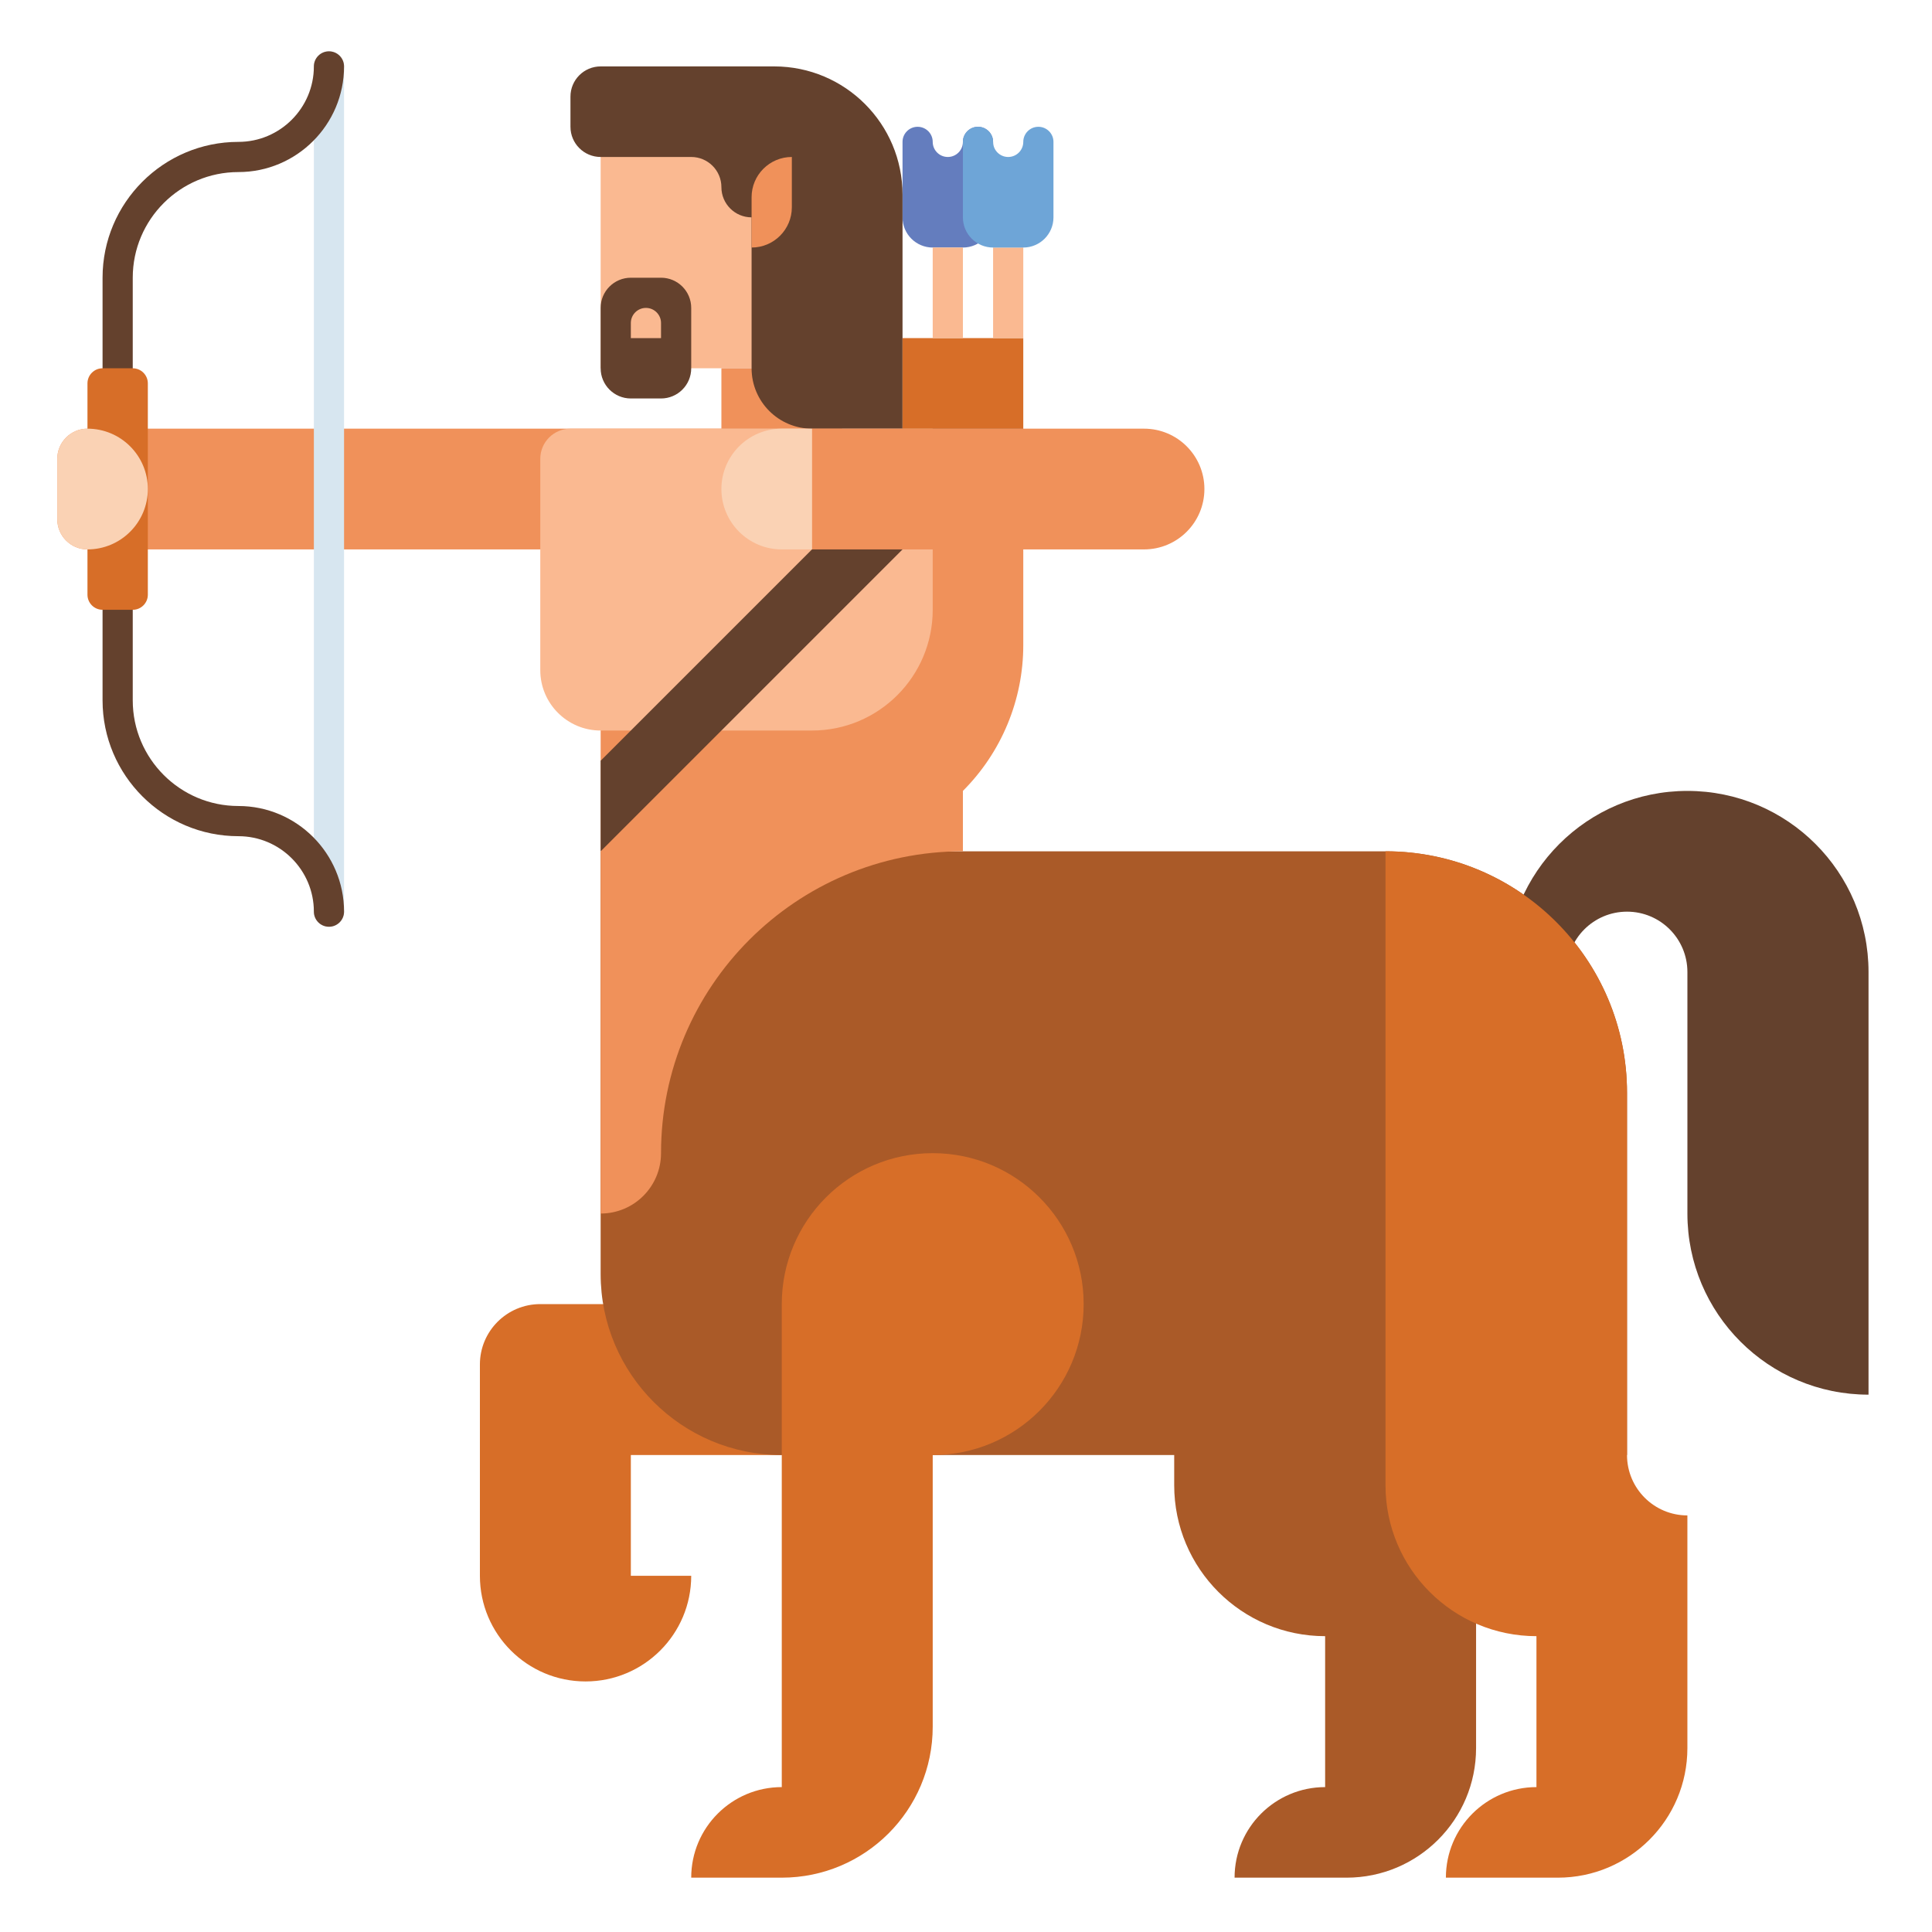 <?xml version="1.0" encoding="utf-8"?>
<!-- Generator: Adobe Illustrator 23.0.0, SVG Export Plug-In . SVG Version: 6.00 Build 0)  -->
<svg version="1.1" id="Layer_1" xmlns="http://www.w3.org/2000/svg" xmlns:xlink="http://www.w3.org/1999/xlink" x="0px" y="0px"
	 viewBox="0 0 512 512" style="enable-background:new 0 0 512 512;" xml:space="preserve">
<style type="text/css">
	.st0{fill:#323232;}
	.st1{fill:#646464;}
	.st2{fill:#464646;}
	.st3{fill:#FAA51E;}
	.st4{fill:#5A6E82;}
	.st5{fill:#788C9B;}
	.st6{fill:#AAC3D7;}
	.st7{fill:#7DC8AA;}
	.st8{fill:#147864;}
	.st9{fill:#329682;}
	.st10{fill:#FFFFFF;}
	.st11{fill:#9B5FAA;}
	.st12{fill:#463C4B;}
	.st13{fill:#32283C;}
	.st14{fill:#D76E28;}
	.st15{fill:#784687;}
	.st16{fill:#F0915A;}
	.st17{fill:#FAB991;}
	.st18{fill:#D7E6F0;}
	.st19{fill:#82AA41;}
	.st20{fill:#4B8C41;}
	.st21{fill:#A5CD3C;}
	.st22{fill:#FAD241;}
	.st23{fill:#AA5A28;}
	.st24{fill:#F04B37;}
	.st25{fill:#6EA5D7;}
	.st26{fill:#8CAAC8;}
	.st27{fill:#F0697D;}
	.st28{fill:#5A5A6E;}
	.st29{fill:#647DBE;}
	.st30{fill:#2D6E23;}
	.st31{fill:#F58CAA;}
	.st32{fill:#B98C3C;}
	.st33{fill:#C3A050;}
	.st34{fill:#D2C36E;}
	.st35{fill:#64412D;}
	.st36{fill:#DC7846;}
	.st37{fill:#96461E;}
	.st38{fill:#F06423;}
	.st39{fill:#E6AAFA;}
	.st40{fill:#BE82D2;}
	.st41{fill:#FAA037;}
	.st42{fill:#D73228;}
	.st43{fill:#BE281E;}
	.st44{fill:#5064A0;}
	.st45{fill:#8C1E14;}
	.st46{fill:#F5732D;}
	.st47{fill:#FAD7A0;}
	.st48{fill:#964628;}
	.st49{fill:#D24614;}
	.st50{fill:#F5D7A5;}
	.st51{fill:#F58723;}
	.st52{fill:#E65A78;}
	.st53{fill:#643773;}
	.st54{fill:#9B64AA;}
	.st55{fill:#555555;}
	.st56{fill:#FAD2B4;}
</style>
<g>
	<g>
		<path class="st14" d="M207.179,385.6v-40h-64c-8.836,0-16,7.164-16,16v56c0,15.464,12.536,28,28,28l0,0c15.464,0,28-12.536,28-28
			l0,0h-16v-32H207.179z"/>
	</g>
	<g>
		<g>
			<path class="st23" d="M431.175,385.602h-56c0,8.83,7.17,16,16,16v61.66c0,18.97-15.37,34.34-34.33,34.34h-29.67
				c0-6.63,2.69-12.63,7.03-16.97c4.35-4.34,10.35-7.03,16.97-7.03v-40c-22.09,0-40-17.91-40-40v-8h-104c-26.51,0-48-21.49-48-48
				v-112h208c35.35,0,64,28.65,64,64V385.602z"/>
		</g>
	</g>
	<g>
		<path class="st29" d="M255.179,65.6h-8c-4.418,0-8-3.582-8-8v-20c0-2.209,1.791-4,4-4h0c2.209,0,4,1.791,4,4v0
			c0,2.209,1.791,4,4,4h0c2.209,0,4-1.791,4-4v0c0-2.209,1.791-4,4-4l0,0c2.209,0,4,1.791,4,4v20
			C263.179,62.018,259.598,65.6,255.179,65.6z"/>
	</g>
	<g>
		<path class="st16" d="M23.179,145.6h136v-32h-136c-4.418,0-8,3.582-8,8v16C15.179,142.018,18.761,145.6,23.179,145.6z"/>
	</g>
	<g>
		<path class="st18" d="M87.179,245.6c-2.209,0-4-1.791-4-4v-224c0-2.209,1.791-4,4-4s4,1.791,4,4v224
			C91.179,243.809,89.388,245.6,87.179,245.6z"/>
	</g>
	<g>
		<path class="st35" d="M399.179,289.6v-32c0-26.51,21.49-48,48-48h0c26.51,0,48,21.49,48,48v112h0c-26.51,0-48-21.49-48-48v-64
			c0-8.837-7.163-16-16-16h0c-8.837,0-16,7.163-16,16v32H399.179z"/>
	</g>
	<g>
		<path class="st17" d="M223.179,97.6h-64v-56c0-13.255,10.745-24,24-24h16c13.255,0,24,10.745,24,24V97.6z"/>
	</g>
	<g>
		<path class="st16" d="M271.179,113.6h-112v96l0,0v16l0,0v96c8.837,0,16-7.163,16-16c0-44.183,35.817-80,80-80l0,0v-16
			c10.245-10.245,16-24.139,16-38.627V113.6z"/>
	</g>
	<g>
		<path class="st17" d="M215.179,193.6h-56c-8.837,0-16-7.163-16-16v-56c0-4.418,3.582-8,8-8h88c4.418,0,8,3.582,8,8v40
			C247.179,179.273,232.853,193.6,215.179,193.6z"/>
	</g>
	<g>
		<rect x="191.179" y="97.6" class="st16" width="32" height="16"/>
	</g>
	<g>
		<path class="st35" d="M151.179,25.6v8c0,4.418,3.582,8,8,8h24c4.418,0,8,3.582,8,8v0c0,4.418,3.582,8,8,8h0v40
			c0,8.837,7.163,16,16,16h24v-62c0-18.778-15.222-34-34-34h-46C154.761,17.6,151.179,21.181,151.179,25.6z"/>
	</g>
	<g>
		<path class="st16" d="M209.846,41.6L209.846,41.6c-5.891,0-10.667,4.776-10.667,10.667V65.6l0,0
			c5.891,0,10.667-4.776,10.667-10.667V41.6z"/>
	</g>
	<g>
		<path class="st35" d="M175.179,105.6h-8c-4.418,0-8-3.582-8-8v-16c0-4.418,3.582-8,8-8h8c4.418,0,8,3.582,8,8v16
			C183.179,102.018,179.598,105.6,175.179,105.6z"/>
	</g>
	<g>
		<path class="st17" d="M175.179,89.6h-8v-4c0-2.209,1.791-4,4-4h0c2.209,0,4,1.791,4,4V89.6z"/>
	</g>
	<g>
		<polygon class="st35" points="159.179,225.6 271.179,113.6 247.179,113.6 159.179,201.6 		"/>
	</g>
	<g>
		<path class="st16" d="M303.18,145.6h-88v-32h88c8.837,0,16,7.163,16,16v0C319.179,138.436,312.016,145.6,303.18,145.6z"/>
	</g>
	<g>
		<path class="st56" d="M207.179,145.6h8v-32h-8c-8.837,0-16,7.163-16,16v0C191.179,138.436,198.343,145.6,207.179,145.6z"/>
	</g>
	<g>
		<rect x="239.179" y="89.6" class="st14" width="32" height="24"/>
	</g>
	<g>
		<rect x="263.179" y="65.6" class="st17" width="8" height="24"/>
	</g>
	<g>
		<rect x="247.179" y="65.6" class="st17" width="8" height="24"/>
	</g>
	<path class="st35" d="M63.179,213.6c-15.439,0-28-12.561-28-28v-112c0-15.439,12.561-28,28-28s28-12.561,28-28c0-2.209-1.791-4-4-4
		s-4,1.791-4,4c0,11.028-8.972,20-20,20c-19.851,0-36,16.15-36,36v112c0,19.85,16.149,36,36,36c11.028,0,20,8.972,20,20
		c0,2.209,1.791,4,4,4s4-1.791,4-4C91.179,226.16,78.619,213.6,63.179,213.6z"/>
	<g>
		<path class="st14" d="M35.179,161.6h-8c-2.209,0-4-1.791-4-4v-56c0-2.209,1.791-4,4-4h8c2.209,0,4,1.791,4,4v56
			C39.179,159.809,37.389,161.6,35.179,161.6z"/>
	</g>
	<g>
		<path class="st56" d="M23.18,145.6L23.18,145.6c-4.418,0-8-3.582-8-8v-16c0-4.418,3.582-8,8-8h0c8.837,0,16,7.163,16,16v0
			C39.179,138.436,32.016,145.6,23.18,145.6z"/>
	</g>
	<g>
		<path class="st25" d="M271.179,65.6h-8c-4.418,0-8-3.582-8-8v-20c0-2.209,1.791-4,4-4l0,0c2.209,0,4,1.791,4,4v0
			c0,2.209,1.791,4,4,4l0,0c2.209,0,4-1.791,4-4v0c0-2.209,1.791-4,4-4l0,0c2.209,0,4,1.791,4,4v20
			C279.179,62.018,275.598,65.6,271.179,65.6z"/>
	</g>
	<g>
		<g>
			<path class="st14" d="M447.175,401.602v61.66c0,18.97-15.37,34.34-34.33,34.34h-29.67c0-6.63,2.69-12.63,7.03-16.97
				c4.35-4.34,10.35-7.03,16.97-7.03v-40c-22.09,0-40-17.91-40-40v-168c35.35,0,64,28.65,64,64v96
				C431.175,394.432,438.345,401.602,447.175,401.602z"/>
		</g>
	</g>
	<g>
		<path class="st14" d="M247.179,305.6c-22.091,0-40,17.909-40,40v128l0,0c-13.255,0-24,10.745-24,24h24c22.092,0,40-17.909,40-40
			v-72c22.091,0,40-17.909,40-40S269.271,305.6,247.179,305.6z"/>
	</g>
</g>
</svg>
